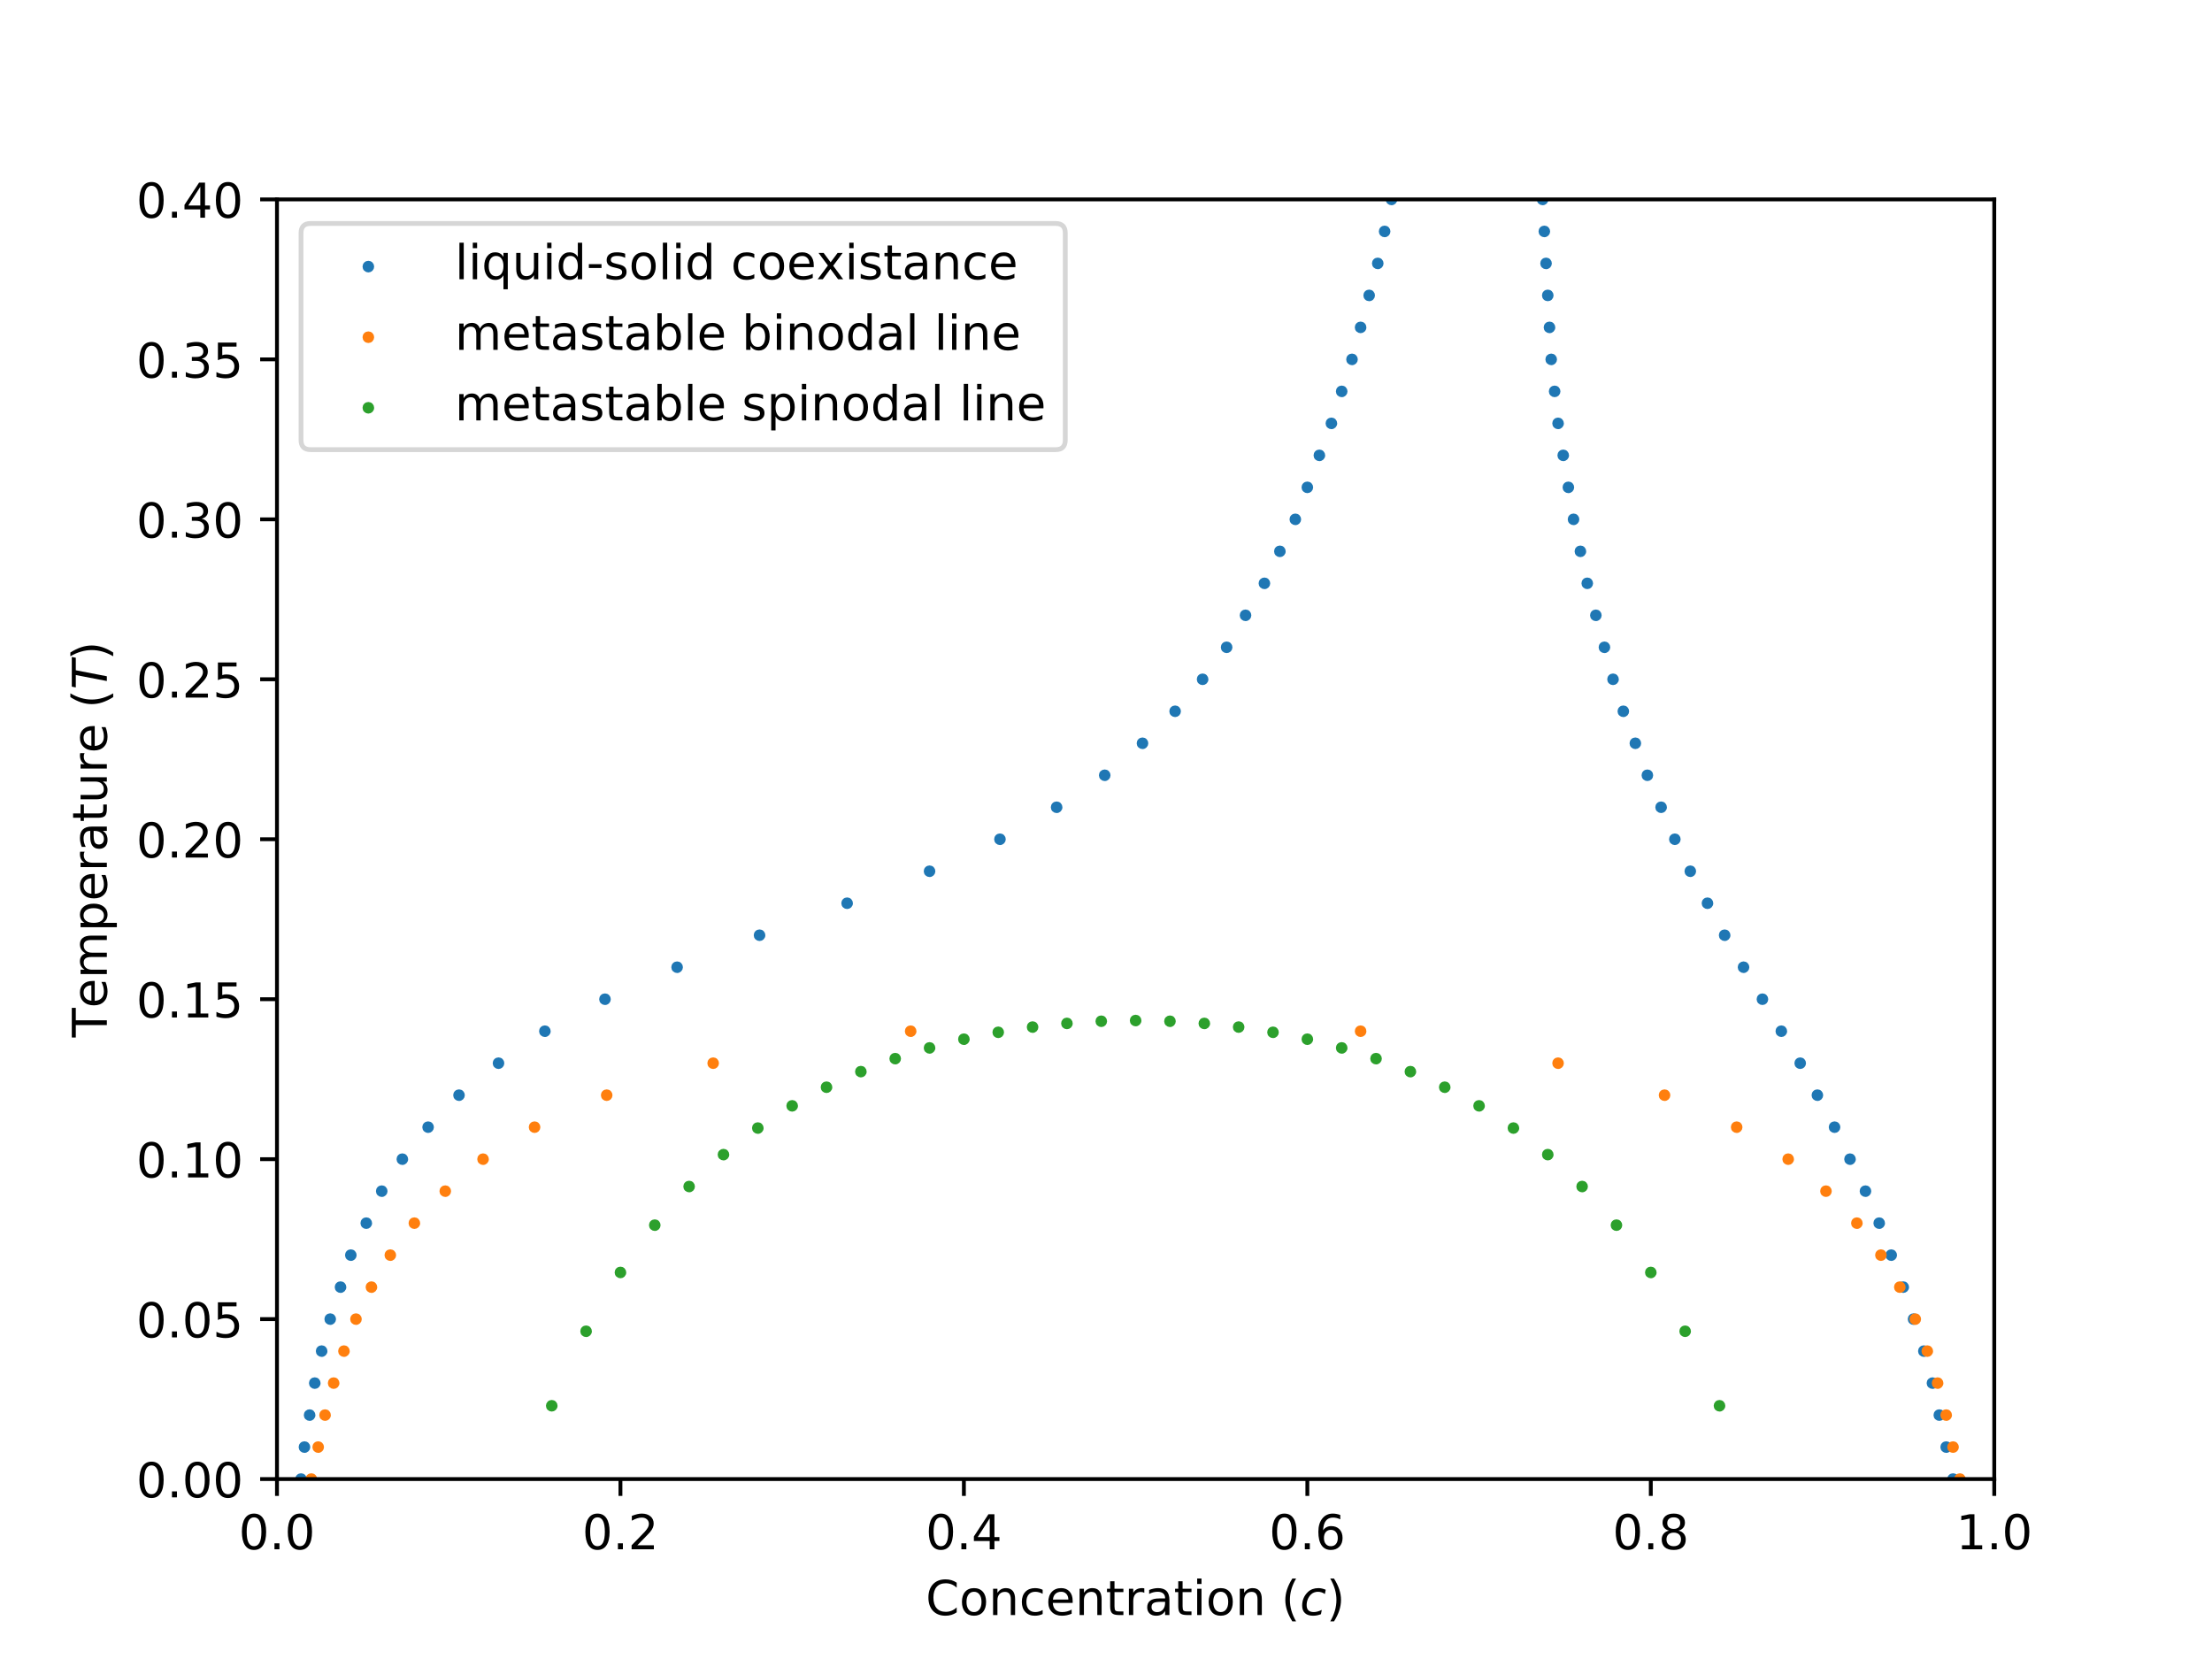 <?xml version="1.0" encoding="utf-8" standalone="no"?>
<!DOCTYPE svg PUBLIC "-//W3C//DTD SVG 1.1//EN"
  "http://www.w3.org/Graphics/SVG/1.1/DTD/svg11.dtd">
<!-- Created with matplotlib (http://matplotlib.org/) -->
<svg height="345pt" version="1.1" viewBox="0 0 460 345" width="460pt" xmlns="http://www.w3.org/2000/svg" xmlns:xlink="http://www.w3.org/1999/xlink">
 <defs>
  <style type="text/css">
*{stroke-linecap:butt;stroke-linejoin:round;}
  </style>
 </defs>
 <g id="figure_1">
  <g id="patch_1">
   <path d="M 0 345.6 
L 460.8 345.6 
L 460.8 0 
L 0 0 
z
" style="fill:#ffffff;"/>
  </g>
  <g id="axes_1">
   <g id="patch_2">
    <path d="M 57.6 307.584 
L 414.72 307.584 
L 414.72 41.472 
L 57.6 41.472 
z
" style="fill:#ffffff;"/>
   </g>
   <g id="PathCollection_1">
    <defs>
     <path d="M 0 0.707 
C 0.188 0.707 0.367 0.633 0.5 0.5 
C 0.633 0.367 0.707 0.188 0.707 0 
C 0.707 -0.188 0.633 -0.367 0.5 -0.5 
C 0.367 -0.633 0.188 -0.707 0 -0.707 
C -0.188 -0.707 -0.367 -0.633 -0.5 -0.5 
C -0.633 -0.367 -0.707 -0.188 -0.707 0 
C -0.707 0.188 -0.633 0.367 -0.5 0.5 
C -0.367 0.633 -0.188 0.707 0 0.707 
z
" id="mc52be6fe40" style="stroke:#1f77b4;"/>
    </defs>
    <g clip-path="url(#pb3429382e6)">
     <use style="fill:#1f77b4;stroke:#1f77b4;" x="62.6" xlink:href="#mc52be6fe40" y="307.584"/>
     <use style="fill:#1f77b4;stroke:#1f77b4;" x="406.149" xlink:href="#mc52be6fe40" y="307.584"/>
     <use style="fill:#1f77b4;stroke:#1f77b4;" x="63.314" xlink:href="#mc52be6fe40" y="300.931"/>
     <use style="fill:#1f77b4;stroke:#1f77b4;" x="404.721" xlink:href="#mc52be6fe40" y="300.931"/>
     <use style="fill:#1f77b4;stroke:#1f77b4;" x="64.385" xlink:href="#mc52be6fe40" y="294.278"/>
     <use style="fill:#1f77b4;stroke:#1f77b4;" x="403.292" xlink:href="#mc52be6fe40" y="294.278"/>
     <use style="fill:#1f77b4;stroke:#1f77b4;" x="65.457" xlink:href="#mc52be6fe40" y="287.626"/>
     <use style="fill:#1f77b4;stroke:#1f77b4;" x="401.864" xlink:href="#mc52be6fe40" y="287.626"/>
     <use style="fill:#1f77b4;stroke:#1f77b4;" x="66.885" xlink:href="#mc52be6fe40" y="280.973"/>
     <use style="fill:#1f77b4;stroke:#1f77b4;" x="400.078" xlink:href="#mc52be6fe40" y="280.973"/>
     <use style="fill:#1f77b4;stroke:#1f77b4;" x="68.671" xlink:href="#mc52be6fe40" y="274.32"/>
     <use style="fill:#1f77b4;stroke:#1f77b4;" x="397.935" xlink:href="#mc52be6fe40" y="274.32"/>
     <use style="fill:#1f77b4;stroke:#1f77b4;" x="70.813" xlink:href="#mc52be6fe40" y="267.667"/>
     <use style="fill:#1f77b4;stroke:#1f77b4;" x="395.793" xlink:href="#mc52be6fe40" y="267.667"/>
     <use style="fill:#1f77b4;stroke:#1f77b4;" x="72.956" xlink:href="#mc52be6fe40" y="261.014"/>
     <use style="fill:#1f77b4;stroke:#1f77b4;" x="393.293" xlink:href="#mc52be6fe40" y="261.014"/>
     <use style="fill:#1f77b4;stroke:#1f77b4;" x="76.17" xlink:href="#mc52be6fe40" y="254.362"/>
     <use style="fill:#1f77b4;stroke:#1f77b4;" x="390.793" xlink:href="#mc52be6fe40" y="254.362"/>
     <use style="fill:#1f77b4;stroke:#1f77b4;" x="79.384" xlink:href="#mc52be6fe40" y="247.709"/>
     <use style="fill:#1f77b4;stroke:#1f77b4;" x="387.936" xlink:href="#mc52be6fe40" y="247.709"/>
     <use style="fill:#1f77b4;stroke:#1f77b4;" x="83.67" xlink:href="#mc52be6fe40" y="241.056"/>
     <use style="fill:#1f77b4;stroke:#1f77b4;" x="384.722" xlink:href="#mc52be6fe40" y="241.056"/>
     <use style="fill:#1f77b4;stroke:#1f77b4;" x="89.027" xlink:href="#mc52be6fe40" y="234.403"/>
     <use style="fill:#1f77b4;stroke:#1f77b4;" x="381.508" xlink:href="#mc52be6fe40" y="234.403"/>
     <use style="fill:#1f77b4;stroke:#1f77b4;" x="95.455" xlink:href="#mc52be6fe40" y="227.75"/>
     <use style="fill:#1f77b4;stroke:#1f77b4;" x="377.937" xlink:href="#mc52be6fe40" y="227.75"/>
     <use style="fill:#1f77b4;stroke:#1f77b4;" x="103.668" xlink:href="#mc52be6fe40" y="221.098"/>
     <use style="fill:#1f77b4;stroke:#1f77b4;" x="374.365" xlink:href="#mc52be6fe40" y="221.098"/>
     <use style="fill:#1f77b4;stroke:#1f77b4;" x="113.311" xlink:href="#mc52be6fe40" y="214.445"/>
     <use style="fill:#1f77b4;stroke:#1f77b4;" x="370.437" xlink:href="#mc52be6fe40" y="214.445"/>
     <use style="fill:#1f77b4;stroke:#1f77b4;" x="125.81" xlink:href="#mc52be6fe40" y="207.792"/>
     <use style="fill:#1f77b4;stroke:#1f77b4;" x="366.509" xlink:href="#mc52be6fe40" y="207.792"/>
     <use style="fill:#1f77b4;stroke:#1f77b4;" x="140.809" xlink:href="#mc52be6fe40" y="201.139"/>
     <use style="fill:#1f77b4;stroke:#1f77b4;" x="362.58" xlink:href="#mc52be6fe40" y="201.139"/>
     <use style="fill:#1f77b4;stroke:#1f77b4;" x="157.951" xlink:href="#mc52be6fe40" y="194.486"/>
     <use style="fill:#1f77b4;stroke:#1f77b4;" x="358.652" xlink:href="#mc52be6fe40" y="194.486"/>
     <use style="fill:#1f77b4;stroke:#1f77b4;" x="176.164" xlink:href="#mc52be6fe40" y="187.834"/>
     <use style="fill:#1f77b4;stroke:#1f77b4;" x="355.081" xlink:href="#mc52be6fe40" y="187.834"/>
     <use style="fill:#1f77b4;stroke:#1f77b4;" x="193.306" xlink:href="#mc52be6fe40" y="181.181"/>
     <use style="fill:#1f77b4;stroke:#1f77b4;" x="351.51" xlink:href="#mc52be6fe40" y="181.181"/>
     <use style="fill:#1f77b4;stroke:#1f77b4;" x="207.948" xlink:href="#mc52be6fe40" y="174.528"/>
     <use style="fill:#1f77b4;stroke:#1f77b4;" x="348.296" xlink:href="#mc52be6fe40" y="174.528"/>
     <use style="fill:#1f77b4;stroke:#1f77b4;" x="219.732" xlink:href="#mc52be6fe40" y="167.875"/>
     <use style="fill:#1f77b4;stroke:#1f77b4;" x="345.439" xlink:href="#mc52be6fe40" y="167.875"/>
     <use style="fill:#1f77b4;stroke:#1f77b4;" x="229.732" xlink:href="#mc52be6fe40" y="161.222"/>
     <use style="fill:#1f77b4;stroke:#1f77b4;" x="342.582" xlink:href="#mc52be6fe40" y="161.222"/>
     <use style="fill:#1f77b4;stroke:#1f77b4;" x="237.588" xlink:href="#mc52be6fe40" y="154.57"/>
     <use style="fill:#1f77b4;stroke:#1f77b4;" x="340.082" xlink:href="#mc52be6fe40" y="154.57"/>
     <use style="fill:#1f77b4;stroke:#1f77b4;" x="244.374" xlink:href="#mc52be6fe40" y="147.917"/>
     <use style="fill:#1f77b4;stroke:#1f77b4;" x="337.582" xlink:href="#mc52be6fe40" y="147.917"/>
     <use style="fill:#1f77b4;stroke:#1f77b4;" x="250.088" xlink:href="#mc52be6fe40" y="141.264"/>
     <use style="fill:#1f77b4;stroke:#1f77b4;" x="335.439" xlink:href="#mc52be6fe40" y="141.264"/>
     <use style="fill:#1f77b4;stroke:#1f77b4;" x="255.087" xlink:href="#mc52be6fe40" y="134.611"/>
     <use style="fill:#1f77b4;stroke:#1f77b4;" x="333.654" xlink:href="#mc52be6fe40" y="134.611"/>
     <use style="fill:#1f77b4;stroke:#1f77b4;" x="259.016" xlink:href="#mc52be6fe40" y="127.958"/>
     <use style="fill:#1f77b4;stroke:#1f77b4;" x="331.868" xlink:href="#mc52be6fe40" y="127.958"/>
     <use style="fill:#1f77b4;stroke:#1f77b4;" x="262.944" xlink:href="#mc52be6fe40" y="121.306"/>
     <use style="fill:#1f77b4;stroke:#1f77b4;" x="330.083" xlink:href="#mc52be6fe40" y="121.306"/>
     <use style="fill:#1f77b4;stroke:#1f77b4;" x="266.158" xlink:href="#mc52be6fe40" y="114.653"/>
     <use style="fill:#1f77b4;stroke:#1f77b4;" x="328.654" xlink:href="#mc52be6fe40" y="114.653"/>
     <use style="fill:#1f77b4;stroke:#1f77b4;" x="269.372" xlink:href="#mc52be6fe40" y="108"/>
     <use style="fill:#1f77b4;stroke:#1f77b4;" x="327.226" xlink:href="#mc52be6fe40" y="108"/>
     <use style="fill:#1f77b4;stroke:#1f77b4;" x="271.872" xlink:href="#mc52be6fe40" y="101.347"/>
     <use style="fill:#1f77b4;stroke:#1f77b4;" x="326.154" xlink:href="#mc52be6fe40" y="101.347"/>
     <use style="fill:#1f77b4;stroke:#1f77b4;" x="274.372" xlink:href="#mc52be6fe40" y="94.694"/>
     <use style="fill:#1f77b4;stroke:#1f77b4;" x="325.083" xlink:href="#mc52be6fe40" y="94.694"/>
     <use style="fill:#1f77b4;stroke:#1f77b4;" x="276.872" xlink:href="#mc52be6fe40" y="88.042"/>
     <use style="fill:#1f77b4;stroke:#1f77b4;" x="324.012" xlink:href="#mc52be6fe40" y="88.042"/>
     <use style="fill:#1f77b4;stroke:#1f77b4;" x="279.014" xlink:href="#mc52be6fe40" y="81.389"/>
     <use style="fill:#1f77b4;stroke:#1f77b4;" x="323.297" xlink:href="#mc52be6fe40" y="81.389"/>
     <use style="fill:#1f77b4;stroke:#1f77b4;" x="281.157" xlink:href="#mc52be6fe40" y="74.736"/>
     <use style="fill:#1f77b4;stroke:#1f77b4;" x="322.583" xlink:href="#mc52be6fe40" y="74.736"/>
     <use style="fill:#1f77b4;stroke:#1f77b4;" x="282.943" xlink:href="#mc52be6fe40" y="68.083"/>
     <use style="fill:#1f77b4;stroke:#1f77b4;" x="322.226" xlink:href="#mc52be6fe40" y="68.083"/>
     <use style="fill:#1f77b4;stroke:#1f77b4;" x="284.728" xlink:href="#mc52be6fe40" y="61.43"/>
     <use style="fill:#1f77b4;stroke:#1f77b4;" x="321.869" xlink:href="#mc52be6fe40" y="61.43"/>
     <use style="fill:#1f77b4;stroke:#1f77b4;" x="286.514" xlink:href="#mc52be6fe40" y="54.778"/>
     <use style="fill:#1f77b4;stroke:#1f77b4;" x="321.512" xlink:href="#mc52be6fe40" y="54.778"/>
     <use style="fill:#1f77b4;stroke:#1f77b4;" x="287.942" xlink:href="#mc52be6fe40" y="48.125"/>
     <use style="fill:#1f77b4;stroke:#1f77b4;" x="321.155" xlink:href="#mc52be6fe40" y="48.125"/>
     <use style="fill:#1f77b4;stroke:#1f77b4;" x="289.371" xlink:href="#mc52be6fe40" y="41.472"/>
     <use style="fill:#1f77b4;stroke:#1f77b4;" x="320.797" xlink:href="#mc52be6fe40" y="41.472"/>
     <use style="fill:#1f77b4;stroke:#1f77b4;" x="291.156" xlink:href="#mc52be6fe40" y="34.819"/>
     <use style="fill:#1f77b4;stroke:#1f77b4;" x="320.797" xlink:href="#mc52be6fe40" y="34.819"/>
     <use style="fill:#1f77b4;stroke:#1f77b4;" x="292.585" xlink:href="#mc52be6fe40" y="28.166"/>
     <use style="fill:#1f77b4;stroke:#1f77b4;" x="320.797" xlink:href="#mc52be6fe40" y="28.166"/>
     <use style="fill:#1f77b4;stroke:#1f77b4;" x="294.013" xlink:href="#mc52be6fe40" y="21.514"/>
     <use style="fill:#1f77b4;stroke:#1f77b4;" x="320.797" xlink:href="#mc52be6fe40" y="21.514"/>
     <use style="fill:#1f77b4;stroke:#1f77b4;" x="295.085" xlink:href="#mc52be6fe40" y="14.861"/>
     <use style="fill:#1f77b4;stroke:#1f77b4;" x="320.797" xlink:href="#mc52be6fe40" y="14.861"/>
     <use style="fill:#1f77b4;stroke:#1f77b4;" x="296.513" xlink:href="#mc52be6fe40" y="8.208"/>
     <use style="fill:#1f77b4;stroke:#1f77b4;" x="321.155" xlink:href="#mc52be6fe40" y="8.208"/>
     <use style="fill:#1f77b4;stroke:#1f77b4;" x="297.942" xlink:href="#mc52be6fe40" y="1.555"/>
     <use style="fill:#1f77b4;stroke:#1f77b4;" x="321.155" xlink:href="#mc52be6fe40" y="1.555"/>
     <use style="fill:#1f77b4;stroke:#1f77b4;" x="312.651" xlink:href="#mc52be6fe40" y="-1"/>
    </g>
   </g>
   <g id="PathCollection_2">
    <defs>
     <path d="M 0 0.707 
C 0.188 0.707 0.367 0.633 0.5 0.5 
C 0.633 0.367 0.707 0.188 0.707 0 
C 0.707 -0.188 0.633 -0.367 0.5 -0.5 
C 0.367 -0.633 0.188 -0.707 0 -0.707 
C -0.188 -0.707 -0.367 -0.633 -0.5 -0.5 
C -0.633 -0.367 -0.707 -0.188 -0.707 0 
C -0.707 0.188 -0.633 0.367 -0.5 0.5 
C -0.367 0.633 -0.188 0.707 0 0.707 
z
" id="m4f93a6f40b" style="stroke:#ff7f0e;"/>
    </defs>
    <g clip-path="url(#pb3429382e6)">
     <use style="fill:#ff7f0e;stroke:#ff7f0e;" x="64.742" xlink:href="#m4f93a6f40b" y="307.584"/>
     <use style="fill:#ff7f0e;stroke:#ff7f0e;" x="407.578" xlink:href="#m4f93a6f40b" y="307.584"/>
     <use style="fill:#ff7f0e;stroke:#ff7f0e;" x="66.171" xlink:href="#m4f93a6f40b" y="300.931"/>
     <use style="fill:#ff7f0e;stroke:#ff7f0e;" x="406.149" xlink:href="#m4f93a6f40b" y="300.931"/>
     <use style="fill:#ff7f0e;stroke:#ff7f0e;" x="67.599" xlink:href="#m4f93a6f40b" y="294.278"/>
     <use style="fill:#ff7f0e;stroke:#ff7f0e;" x="404.721" xlink:href="#m4f93a6f40b" y="294.278"/>
     <use style="fill:#ff7f0e;stroke:#ff7f0e;" x="69.385" xlink:href="#m4f93a6f40b" y="287.626"/>
     <use style="fill:#ff7f0e;stroke:#ff7f0e;" x="402.935" xlink:href="#m4f93a6f40b" y="287.626"/>
     <use style="fill:#ff7f0e;stroke:#ff7f0e;" x="71.528" xlink:href="#m4f93a6f40b" y="280.973"/>
     <use style="fill:#ff7f0e;stroke:#ff7f0e;" x="400.792" xlink:href="#m4f93a6f40b" y="280.973"/>
     <use style="fill:#ff7f0e;stroke:#ff7f0e;" x="74.028" xlink:href="#m4f93a6f40b" y="274.32"/>
     <use style="fill:#ff7f0e;stroke:#ff7f0e;" x="398.292" xlink:href="#m4f93a6f40b" y="274.32"/>
     <use style="fill:#ff7f0e;stroke:#ff7f0e;" x="77.242" xlink:href="#m4f93a6f40b" y="267.667"/>
     <use style="fill:#ff7f0e;stroke:#ff7f0e;" x="395.078" xlink:href="#m4f93a6f40b" y="267.667"/>
     <use style="fill:#ff7f0e;stroke:#ff7f0e;" x="81.17" xlink:href="#m4f93a6f40b" y="261.014"/>
     <use style="fill:#ff7f0e;stroke:#ff7f0e;" x="391.15" xlink:href="#m4f93a6f40b" y="261.014"/>
     <use style="fill:#ff7f0e;stroke:#ff7f0e;" x="86.17" xlink:href="#m4f93a6f40b" y="254.362"/>
     <use style="fill:#ff7f0e;stroke:#ff7f0e;" x="386.15" xlink:href="#m4f93a6f40b" y="254.362"/>
     <use style="fill:#ff7f0e;stroke:#ff7f0e;" x="92.598" xlink:href="#m4f93a6f40b" y="247.709"/>
     <use style="fill:#ff7f0e;stroke:#ff7f0e;" x="379.722" xlink:href="#m4f93a6f40b" y="247.709"/>
     <use style="fill:#ff7f0e;stroke:#ff7f0e;" x="100.454" xlink:href="#m4f93a6f40b" y="241.056"/>
     <use style="fill:#ff7f0e;stroke:#ff7f0e;" x="371.866" xlink:href="#m4f93a6f40b" y="241.056"/>
     <use style="fill:#ff7f0e;stroke:#ff7f0e;" x="111.168" xlink:href="#m4f93a6f40b" y="234.403"/>
     <use style="fill:#ff7f0e;stroke:#ff7f0e;" x="361.152" xlink:href="#m4f93a6f40b" y="234.403"/>
     <use style="fill:#ff7f0e;stroke:#ff7f0e;" x="126.167" xlink:href="#m4f93a6f40b" y="227.75"/>
     <use style="fill:#ff7f0e;stroke:#ff7f0e;" x="346.153" xlink:href="#m4f93a6f40b" y="227.75"/>
     <use style="fill:#ff7f0e;stroke:#ff7f0e;" x="148.308" xlink:href="#m4f93a6f40b" y="221.098"/>
     <use style="fill:#ff7f0e;stroke:#ff7f0e;" x="324.012" xlink:href="#m4f93a6f40b" y="221.098"/>
     <use style="fill:#ff7f0e;stroke:#ff7f0e;" x="189.377" xlink:href="#m4f93a6f40b" y="214.445"/>
     <use style="fill:#ff7f0e;stroke:#ff7f0e;" x="282.943" xlink:href="#m4f93a6f40b" y="214.445"/>
    </g>
   </g>
   <g id="PathCollection_3">
    <defs>
     <path d="M 0 0.707 
C 0.188 0.707 0.367 0.633 0.5 0.5 
C 0.633 0.367 0.707 0.188 0.707 0 
C 0.707 -0.188 0.633 -0.367 0.5 -0.5 
C 0.367 -0.633 0.188 -0.707 0 -0.707 
C -0.188 -0.707 -0.367 -0.633 -0.5 -0.5 
C -0.633 -0.367 -0.707 -0.188 -0.707 0 
C -0.707 0.188 -0.633 0.367 -0.5 0.5 
C -0.367 0.633 -0.188 0.707 0 0.707 
z
" id="m5fb90d55a8" style="stroke:#2ca02c;"/>
    </defs>
    <g clip-path="url(#pb3429382e6)">
     <use style="fill:#2ca02c;stroke:#2ca02c;" x="64.742" xlink:href="#m5fb90d55a8" y="1307.088"/>
     <use style="fill:#2ca02c;stroke:#2ca02c;" x="71.885" xlink:href="#m5fb90d55a8" y="725.463"/>
     <use style="fill:#2ca02c;stroke:#2ca02c;" x="79.027" xlink:href="#m5fb90d55a8" y="531.939"/>
     <use style="fill:#2ca02c;stroke:#2ca02c;" x="86.17" xlink:href="#m5fb90d55a8" y="435.458"/>
     <use style="fill:#2ca02c;stroke:#2ca02c;" x="93.312" xlink:href="#m5fb90d55a8" y="377.808"/>
     <use style="fill:#2ca02c;stroke:#2ca02c;" x="100.454" xlink:href="#m5fb90d55a8" y="339.588"/>
     <use style="fill:#2ca02c;stroke:#2ca02c;" x="107.597" xlink:href="#m5fb90d55a8" y="312.483"/>
     <use style="fill:#2ca02c;stroke:#2ca02c;" x="114.739" xlink:href="#m5fb90d55a8" y="292.338"/>
     <use style="fill:#2ca02c;stroke:#2ca02c;" x="121.882" xlink:href="#m5fb90d55a8" y="276.844"/>
     <use style="fill:#2ca02c;stroke:#2ca02c;" x="129.024" xlink:href="#m5fb90d55a8" y="264.618"/>
     <use style="fill:#2ca02c;stroke:#2ca02c;" x="136.166" xlink:href="#m5fb90d55a8" y="254.78"/>
     <use style="fill:#2ca02c;stroke:#2ca02c;" x="143.309" xlink:href="#m5fb90d55a8" y="246.746"/>
     <use style="fill:#2ca02c;stroke:#2ca02c;" x="150.451" xlink:href="#m5fb90d55a8" y="240.111"/>
     <use style="fill:#2ca02c;stroke:#2ca02c;" x="157.594" xlink:href="#m5fb90d55a8" y="234.588"/>
     <use style="fill:#2ca02c;stroke:#2ca02c;" x="164.736" xlink:href="#m5fb90d55a8" y="229.968"/>
     <use style="fill:#2ca02c;stroke:#2ca02c;" x="171.878" xlink:href="#m5fb90d55a8" y="226.095"/>
     <use style="fill:#2ca02c;stroke:#2ca02c;" x="179.021" xlink:href="#m5fb90d55a8" y="222.853"/>
     <use style="fill:#2ca02c;stroke:#2ca02c;" x="186.163" xlink:href="#m5fb90d55a8" y="220.15"/>
     <use style="fill:#2ca02c;stroke:#2ca02c;" x="193.306" xlink:href="#m5fb90d55a8" y="217.92"/>
     <use style="fill:#2ca02c;stroke:#2ca02c;" x="200.448" xlink:href="#m5fb90d55a8" y="216.108"/>
     <use style="fill:#2ca02c;stroke:#2ca02c;" x="207.59" xlink:href="#m5fb90d55a8" y="214.674"/>
     <use style="fill:#2ca02c;stroke:#2ca02c;" x="214.733" xlink:href="#m5fb90d55a8" y="213.588"/>
     <use style="fill:#2ca02c;stroke:#2ca02c;" x="221.875" xlink:href="#m5fb90d55a8" y="212.827"/>
     <use style="fill:#2ca02c;stroke:#2ca02c;" x="229.018" xlink:href="#m5fb90d55a8" y="212.376"/>
     <use style="fill:#2ca02c;stroke:#2ca02c;" x="236.16" xlink:href="#m5fb90d55a8" y="212.227"/>
     <use style="fill:#2ca02c;stroke:#2ca02c;" x="243.302" xlink:href="#m5fb90d55a8" y="212.376"/>
     <use style="fill:#2ca02c;stroke:#2ca02c;" x="250.445" xlink:href="#m5fb90d55a8" y="212.827"/>
     <use style="fill:#2ca02c;stroke:#2ca02c;" x="257.587" xlink:href="#m5fb90d55a8" y="213.588"/>
     <use style="fill:#2ca02c;stroke:#2ca02c;" x="264.73" xlink:href="#m5fb90d55a8" y="214.674"/>
     <use style="fill:#2ca02c;stroke:#2ca02c;" x="271.872" xlink:href="#m5fb90d55a8" y="216.108"/>
     <use style="fill:#2ca02c;stroke:#2ca02c;" x="279.014" xlink:href="#m5fb90d55a8" y="217.92"/>
     <use style="fill:#2ca02c;stroke:#2ca02c;" x="286.157" xlink:href="#m5fb90d55a8" y="220.15"/>
     <use style="fill:#2ca02c;stroke:#2ca02c;" x="293.299" xlink:href="#m5fb90d55a8" y="222.853"/>
     <use style="fill:#2ca02c;stroke:#2ca02c;" x="300.442" xlink:href="#m5fb90d55a8" y="226.095"/>
     <use style="fill:#2ca02c;stroke:#2ca02c;" x="307.584" xlink:href="#m5fb90d55a8" y="229.968"/>
     <use style="fill:#2ca02c;stroke:#2ca02c;" x="314.726" xlink:href="#m5fb90d55a8" y="234.588"/>
     <use style="fill:#2ca02c;stroke:#2ca02c;" x="321.869" xlink:href="#m5fb90d55a8" y="240.111"/>
     <use style="fill:#2ca02c;stroke:#2ca02c;" x="329.011" xlink:href="#m5fb90d55a8" y="246.746"/>
     <use style="fill:#2ca02c;stroke:#2ca02c;" x="336.154" xlink:href="#m5fb90d55a8" y="254.78"/>
     <use style="fill:#2ca02c;stroke:#2ca02c;" x="343.296" xlink:href="#m5fb90d55a8" y="264.618"/>
     <use style="fill:#2ca02c;stroke:#2ca02c;" x="350.438" xlink:href="#m5fb90d55a8" y="276.844"/>
     <use style="fill:#2ca02c;stroke:#2ca02c;" x="357.581" xlink:href="#m5fb90d55a8" y="292.338"/>
     <use style="fill:#2ca02c;stroke:#2ca02c;" x="364.723" xlink:href="#m5fb90d55a8" y="312.483"/>
     <use style="fill:#2ca02c;stroke:#2ca02c;" x="371.866" xlink:href="#m5fb90d55a8" y="339.588"/>
     <use style="fill:#2ca02c;stroke:#2ca02c;" x="379.008" xlink:href="#m5fb90d55a8" y="377.808"/>
     <use style="fill:#2ca02c;stroke:#2ca02c;" x="386.15" xlink:href="#m5fb90d55a8" y="435.458"/>
     <use style="fill:#2ca02c;stroke:#2ca02c;" x="393.293" xlink:href="#m5fb90d55a8" y="531.939"/>
     <use style="fill:#2ca02c;stroke:#2ca02c;" x="400.435" xlink:href="#m5fb90d55a8" y="725.463"/>
     <use style="fill:#2ca02c;stroke:#2ca02c;" x="407.578" xlink:href="#m5fb90d55a8" y="1307.088"/>
    </g>
   </g>
   <g id="matplotlib.axis_1">
    <g id="xtick_1">
     <g id="line2d_1">
      <defs>
       <path d="M 0 0 
L 0 3.5 
" id="m6006c81788" style="stroke:#000000;stroke-width:0.8;"/>
      </defs>
      <g>
       <use style="stroke:#000000;stroke-width:0.8;" x="57.6" xlink:href="#m6006c81788" y="307.584"/>
      </g>
     </g>
     <g id="text_1">
      <!-- 0.0 -->
      <defs>
       <path d="M 31.781 66.406 
Q 24.172 66.406 20.328 58.906 
Q 16.5 51.422 16.5 36.375 
Q 16.5 21.391 20.328 13.891 
Q 24.172 6.391 31.781 6.391 
Q 39.453 6.391 43.281 13.891 
Q 47.125 21.391 47.125 36.375 
Q 47.125 51.422 43.281 58.906 
Q 39.453 66.406 31.781 66.406 
M 31.781 74.219 
Q 44.047 74.219 50.516 64.516 
Q 56.984 54.828 56.984 36.375 
Q 56.984 17.969 50.516 8.266 
Q 44.047 -1.422 31.781 -1.422 
Q 19.531 -1.422 13.062 8.266 
Q 6.594 17.969 6.594 36.375 
Q 6.594 54.828 13.062 64.516 
Q 19.531 74.219 31.781 74.219 
" id="DejaVuSans-30"/>
       <path d="M 10.688 12.406 
L 21 12.406 
L 21 0 
L 10.688 0 
z
" id="DejaVuSans-2e"/>
      </defs>
      <g transform="translate(49.648 322.182)scale(0.1 -0.1)">
       <use xlink:href="#DejaVuSans-30"/>
       <use x="63.623" xlink:href="#DejaVuSans-2e"/>
       <use x="95.41" xlink:href="#DejaVuSans-30"/>
      </g>
     </g>
    </g>
    <g id="xtick_2">
     <g id="line2d_2">
      <g>
       <use style="stroke:#000000;stroke-width:0.8;" x="129.024" xlink:href="#m6006c81788" y="307.584"/>
      </g>
     </g>
     <g id="text_2">
      <!-- 0.2 -->
      <defs>
       <path d="M 19.188 8.297 
L 53.609 8.297 
L 53.609 0 
L 7.328 0 
L 7.328 8.297 
Q 12.938 14.109 22.625 23.891 
Q 32.328 33.688 34.812 36.531 
Q 39.547 41.844 41.422 45.531 
Q 43.312 49.219 43.312 52.781 
Q 43.312 58.594 39.234 62.25 
Q 35.156 65.922 28.609 65.922 
Q 23.969 65.922 18.812 64.312 
Q 13.672 62.703 7.812 59.422 
L 7.812 69.391 
Q 13.766 71.781 18.938 73 
Q 24.125 74.219 28.422 74.219 
Q 39.75 74.219 46.484 68.547 
Q 53.219 62.891 53.219 53.422 
Q 53.219 48.922 51.531 44.891 
Q 49.859 40.875 45.406 35.406 
Q 44.188 33.984 37.641 27.219 
Q 31.109 20.453 19.188 8.297 
" id="DejaVuSans-32"/>
      </defs>
      <g transform="translate(121.072 322.182)scale(0.1 -0.1)">
       <use xlink:href="#DejaVuSans-30"/>
       <use x="63.623" xlink:href="#DejaVuSans-2e"/>
       <use x="95.41" xlink:href="#DejaVuSans-32"/>
      </g>
     </g>
    </g>
    <g id="xtick_3">
     <g id="line2d_3">
      <g>
       <use style="stroke:#000000;stroke-width:0.8;" x="200.448" xlink:href="#m6006c81788" y="307.584"/>
      </g>
     </g>
     <g id="text_3">
      <!-- 0.4 -->
      <defs>
       <path d="M 37.797 64.312 
L 12.891 25.391 
L 37.797 25.391 
z
M 35.203 72.906 
L 47.609 72.906 
L 47.609 25.391 
L 58.016 25.391 
L 58.016 17.188 
L 47.609 17.188 
L 47.609 0 
L 37.797 0 
L 37.797 17.188 
L 4.891 17.188 
L 4.891 26.703 
z
" id="DejaVuSans-34"/>
      </defs>
      <g transform="translate(192.496 322.182)scale(0.1 -0.1)">
       <use xlink:href="#DejaVuSans-30"/>
       <use x="63.623" xlink:href="#DejaVuSans-2e"/>
       <use x="95.41" xlink:href="#DejaVuSans-34"/>
      </g>
     </g>
    </g>
    <g id="xtick_4">
     <g id="line2d_4">
      <g>
       <use style="stroke:#000000;stroke-width:0.8;" x="271.872" xlink:href="#m6006c81788" y="307.584"/>
      </g>
     </g>
     <g id="text_4">
      <!-- 0.6 -->
      <defs>
       <path d="M 33.016 40.375 
Q 26.375 40.375 22.484 35.828 
Q 18.609 31.297 18.609 23.391 
Q 18.609 15.531 22.484 10.953 
Q 26.375 6.391 33.016 6.391 
Q 39.656 6.391 43.531 10.953 
Q 47.406 15.531 47.406 23.391 
Q 47.406 31.297 43.531 35.828 
Q 39.656 40.375 33.016 40.375 
M 52.594 71.297 
L 52.594 62.312 
Q 48.875 64.062 45.094 64.984 
Q 41.312 65.922 37.594 65.922 
Q 27.828 65.922 22.672 59.328 
Q 17.531 52.734 16.797 39.406 
Q 19.672 43.656 24.016 45.922 
Q 28.375 48.188 33.594 48.188 
Q 44.578 48.188 50.953 41.516 
Q 57.328 34.859 57.328 23.391 
Q 57.328 12.156 50.688 5.359 
Q 44.047 -1.422 33.016 -1.422 
Q 20.359 -1.422 13.672 8.266 
Q 6.984 17.969 6.984 36.375 
Q 6.984 53.656 15.188 63.938 
Q 23.391 74.219 37.203 74.219 
Q 40.922 74.219 44.703 73.484 
Q 48.484 72.75 52.594 71.297 
" id="DejaVuSans-36"/>
      </defs>
      <g transform="translate(263.92 322.182)scale(0.1 -0.1)">
       <use xlink:href="#DejaVuSans-30"/>
       <use x="63.623" xlink:href="#DejaVuSans-2e"/>
       <use x="95.41" xlink:href="#DejaVuSans-36"/>
      </g>
     </g>
    </g>
    <g id="xtick_5">
     <g id="line2d_5">
      <g>
       <use style="stroke:#000000;stroke-width:0.8;" x="343.296" xlink:href="#m6006c81788" y="307.584"/>
      </g>
     </g>
     <g id="text_5">
      <!-- 0.8 -->
      <defs>
       <path d="M 31.781 34.625 
Q 24.75 34.625 20.719 30.859 
Q 16.703 27.094 16.703 20.516 
Q 16.703 13.922 20.719 10.156 
Q 24.75 6.391 31.781 6.391 
Q 38.812 6.391 42.859 10.172 
Q 46.922 13.969 46.922 20.516 
Q 46.922 27.094 42.891 30.859 
Q 38.875 34.625 31.781 34.625 
M 21.922 38.812 
Q 15.578 40.375 12.031 44.719 
Q 8.5 49.078 8.5 55.328 
Q 8.5 64.062 14.719 69.141 
Q 20.953 74.219 31.781 74.219 
Q 42.672 74.219 48.875 69.141 
Q 55.078 64.062 55.078 55.328 
Q 55.078 49.078 51.531 44.719 
Q 48 40.375 41.703 38.812 
Q 48.828 37.156 52.797 32.312 
Q 56.781 27.484 56.781 20.516 
Q 56.781 9.906 50.312 4.234 
Q 43.844 -1.422 31.781 -1.422 
Q 19.734 -1.422 13.25 4.234 
Q 6.781 9.906 6.781 20.516 
Q 6.781 27.484 10.781 32.312 
Q 14.797 37.156 21.922 38.812 
M 18.312 54.391 
Q 18.312 48.734 21.844 45.562 
Q 25.391 42.391 31.781 42.391 
Q 38.141 42.391 41.719 45.562 
Q 45.312 48.734 45.312 54.391 
Q 45.312 60.062 41.719 63.234 
Q 38.141 66.406 31.781 66.406 
Q 25.391 66.406 21.844 63.234 
Q 18.312 60.062 18.312 54.391 
" id="DejaVuSans-38"/>
      </defs>
      <g transform="translate(335.344 322.182)scale(0.1 -0.1)">
       <use xlink:href="#DejaVuSans-30"/>
       <use x="63.623" xlink:href="#DejaVuSans-2e"/>
       <use x="95.41" xlink:href="#DejaVuSans-38"/>
      </g>
     </g>
    </g>
    <g id="xtick_6">
     <g id="line2d_6">
      <g>
       <use style="stroke:#000000;stroke-width:0.8;" x="414.72" xlink:href="#m6006c81788" y="307.584"/>
      </g>
     </g>
     <g id="text_6">
      <!-- 1.0 -->
      <defs>
       <path d="M 12.406 8.297 
L 28.516 8.297 
L 28.516 63.922 
L 10.984 60.406 
L 10.984 69.391 
L 28.422 72.906 
L 38.281 72.906 
L 38.281 8.297 
L 54.391 8.297 
L 54.391 0 
L 12.406 0 
z
" id="DejaVuSans-31"/>
      </defs>
      <g transform="translate(406.768 322.182)scale(0.1 -0.1)">
       <use xlink:href="#DejaVuSans-31"/>
       <use x="63.623" xlink:href="#DejaVuSans-2e"/>
       <use x="95.41" xlink:href="#DejaVuSans-30"/>
      </g>
     </g>
    </g>
    <g id="text_7">
     <!-- Concentration $(c)$ -->
     <defs>
      <path d="M 64.406 67.281 
L 64.406 56.891 
Q 59.422 61.531 53.781 63.812 
Q 48.141 66.109 41.797 66.109 
Q 29.297 66.109 22.656 58.469 
Q 16.016 50.828 16.016 36.375 
Q 16.016 21.969 22.656 14.328 
Q 29.297 6.688 41.797 6.688 
Q 48.141 6.688 53.781 8.984 
Q 59.422 11.281 64.406 15.922 
L 64.406 5.609 
Q 59.234 2.094 53.438 0.328 
Q 47.656 -1.422 41.219 -1.422 
Q 24.656 -1.422 15.125 8.703 
Q 5.609 18.844 5.609 36.375 
Q 5.609 53.953 15.125 64.078 
Q 24.656 74.219 41.219 74.219 
Q 47.75 74.219 53.531 72.484 
Q 59.328 70.75 64.406 67.281 
" id="DejaVuSans-43"/>
      <path d="M 30.609 48.391 
Q 23.391 48.391 19.188 42.75 
Q 14.984 37.109 14.984 27.297 
Q 14.984 17.484 19.156 11.844 
Q 23.344 6.203 30.609 6.203 
Q 37.797 6.203 41.984 11.859 
Q 46.188 17.531 46.188 27.297 
Q 46.188 37.016 41.984 42.703 
Q 37.797 48.391 30.609 48.391 
M 30.609 56 
Q 42.328 56 49.016 48.375 
Q 55.719 40.766 55.719 27.297 
Q 55.719 13.875 49.016 6.219 
Q 42.328 -1.422 30.609 -1.422 
Q 18.844 -1.422 12.172 6.219 
Q 5.516 13.875 5.516 27.297 
Q 5.516 40.766 12.172 48.375 
Q 18.844 56 30.609 56 
" id="DejaVuSans-6f"/>
      <path d="M 54.891 33.016 
L 54.891 0 
L 45.906 0 
L 45.906 32.719 
Q 45.906 40.484 42.875 44.328 
Q 39.844 48.188 33.797 48.188 
Q 26.516 48.188 22.312 43.547 
Q 18.109 38.922 18.109 30.906 
L 18.109 0 
L 9.078 0 
L 9.078 54.688 
L 18.109 54.688 
L 18.109 46.188 
Q 21.344 51.125 25.703 53.562 
Q 30.078 56 35.797 56 
Q 45.219 56 50.047 50.172 
Q 54.891 44.344 54.891 33.016 
" id="DejaVuSans-6e"/>
      <path d="M 48.781 52.594 
L 48.781 44.188 
Q 44.969 46.297 41.141 47.344 
Q 37.312 48.391 33.406 48.391 
Q 24.656 48.391 19.812 42.844 
Q 14.984 37.312 14.984 27.297 
Q 14.984 17.281 19.812 11.734 
Q 24.656 6.203 33.406 6.203 
Q 37.312 6.203 41.141 7.25 
Q 44.969 8.297 48.781 10.406 
L 48.781 2.094 
Q 45.016 0.344 40.984 -0.531 
Q 36.969 -1.422 32.422 -1.422 
Q 20.062 -1.422 12.781 6.344 
Q 5.516 14.109 5.516 27.297 
Q 5.516 40.672 12.859 48.328 
Q 20.219 56 33.016 56 
Q 37.156 56 41.109 55.141 
Q 45.062 54.297 48.781 52.594 
" id="DejaVuSans-63"/>
      <path d="M 56.203 29.594 
L 56.203 25.203 
L 14.891 25.203 
Q 15.484 15.922 20.484 11.062 
Q 25.484 6.203 34.422 6.203 
Q 39.594 6.203 44.453 7.469 
Q 49.312 8.734 54.109 11.281 
L 54.109 2.781 
Q 49.266 0.734 44.188 -0.344 
Q 39.109 -1.422 33.891 -1.422 
Q 20.797 -1.422 13.156 6.188 
Q 5.516 13.812 5.516 26.812 
Q 5.516 40.234 12.766 48.109 
Q 20.016 56 32.328 56 
Q 43.359 56 49.781 48.891 
Q 56.203 41.797 56.203 29.594 
M 47.219 32.234 
Q 47.125 39.594 43.094 43.984 
Q 39.062 48.391 32.422 48.391 
Q 24.906 48.391 20.391 44.141 
Q 15.875 39.891 15.188 32.172 
z
" id="DejaVuSans-65"/>
      <path d="M 18.312 70.219 
L 18.312 54.688 
L 36.812 54.688 
L 36.812 47.703 
L 18.312 47.703 
L 18.312 18.016 
Q 18.312 11.328 20.141 9.422 
Q 21.969 7.516 27.594 7.516 
L 36.812 7.516 
L 36.812 0 
L 27.594 0 
Q 17.188 0 13.234 3.875 
Q 9.281 7.766 9.281 18.016 
L 9.281 47.703 
L 2.688 47.703 
L 2.688 54.688 
L 9.281 54.688 
L 9.281 70.219 
z
" id="DejaVuSans-74"/>
      <path d="M 41.109 46.297 
Q 39.594 47.172 37.812 47.578 
Q 36.031 48 33.891 48 
Q 26.266 48 22.188 43.047 
Q 18.109 38.094 18.109 28.812 
L 18.109 0 
L 9.078 0 
L 9.078 54.688 
L 18.109 54.688 
L 18.109 46.188 
Q 20.953 51.172 25.484 53.578 
Q 30.031 56 36.531 56 
Q 37.453 56 38.578 55.875 
Q 39.703 55.766 41.062 55.516 
z
" id="DejaVuSans-72"/>
      <path d="M 34.281 27.484 
Q 23.391 27.484 19.188 25 
Q 14.984 22.516 14.984 16.5 
Q 14.984 11.719 18.141 8.906 
Q 21.297 6.109 26.703 6.109 
Q 34.188 6.109 38.703 11.406 
Q 43.219 16.703 43.219 25.484 
L 43.219 27.484 
z
M 52.203 31.203 
L 52.203 0 
L 43.219 0 
L 43.219 8.297 
Q 40.141 3.328 35.547 0.953 
Q 30.953 -1.422 24.312 -1.422 
Q 15.922 -1.422 10.953 3.297 
Q 6 8.016 6 15.922 
Q 6 25.141 12.172 29.828 
Q 18.359 34.516 30.609 34.516 
L 43.219 34.516 
L 43.219 35.406 
Q 43.219 41.609 39.141 45 
Q 35.062 48.391 27.688 48.391 
Q 23 48.391 18.547 47.266 
Q 14.109 46.141 10.016 43.891 
L 10.016 52.203 
Q 14.938 54.109 19.578 55.047 
Q 24.219 56 28.609 56 
Q 40.484 56 46.344 49.844 
Q 52.203 43.703 52.203 31.203 
" id="DejaVuSans-61"/>
      <path d="M 9.422 54.688 
L 18.406 54.688 
L 18.406 0 
L 9.422 0 
z
M 9.422 75.984 
L 18.406 75.984 
L 18.406 64.594 
L 9.422 64.594 
z
" id="DejaVuSans-69"/>
      <path id="DejaVuSans-20"/>
      <path d="M 31 75.875 
Q 24.469 64.656 21.281 53.656 
Q 18.109 42.672 18.109 31.391 
Q 18.109 20.125 21.312 9.062 
Q 24.516 -2 31 -13.188 
L 23.188 -13.188 
Q 15.875 -1.703 12.234 9.375 
Q 8.594 20.453 8.594 31.391 
Q 8.594 42.281 12.203 53.312 
Q 15.828 64.359 23.188 75.875 
z
" id="DejaVuSans-28"/>
      <path d="M 53.609 52.594 
L 51.812 43.703 
Q 48.578 46.047 44.938 47.219 
Q 41.312 48.391 37.406 48.391 
Q 33.109 48.391 29.219 46.875 
Q 25.344 45.359 22.703 42.578 
Q 18.5 38.328 16.203 32.609 
Q 13.922 26.906 13.922 20.797 
Q 13.922 13.422 17.609 9.812 
Q 21.297 6.203 28.812 6.203 
Q 32.516 6.203 36.688 7.328 
Q 40.875 8.453 45.406 10.688 
L 43.703 1.812 
Q 39.797 0.203 35.672 -0.609 
Q 31.547 -1.422 27.203 -1.422 
Q 16.312 -1.422 10.453 4.016 
Q 4.594 9.469 4.594 19.578 
Q 4.594 28.078 7.641 35.234 
Q 10.688 42.391 16.703 48.094 
Q 20.797 52 26.312 54 
Q 31.844 56 38.375 56 
Q 42.188 56 45.938 55.141 
Q 49.703 54.297 53.609 52.594 
" id="DejaVuSans-Oblique-63"/>
      <path d="M 8.016 75.875 
L 15.828 75.875 
Q 23.141 64.359 26.781 53.312 
Q 30.422 42.281 30.422 31.391 
Q 30.422 20.453 26.781 9.375 
Q 23.141 -1.703 15.828 -13.188 
L 8.016 -13.188 
Q 14.5 -2 17.703 9.062 
Q 20.906 20.125 20.906 31.391 
Q 20.906 42.672 17.703 53.656 
Q 14.5 64.656 8.016 75.875 
" id="DejaVuSans-29"/>
     </defs>
     <g transform="translate(192.51 335.861)scale(0.1 -0.1)">
      <use transform="translate(0 0.016)" xlink:href="#DejaVuSans-43"/>
      <use transform="translate(69.824 0.016)" xlink:href="#DejaVuSans-6f"/>
      <use transform="translate(131.006 0.016)" xlink:href="#DejaVuSans-6e"/>
      <use transform="translate(194.385 0.016)" xlink:href="#DejaVuSans-63"/>
      <use transform="translate(249.365 0.016)" xlink:href="#DejaVuSans-65"/>
      <use transform="translate(310.889 0.016)" xlink:href="#DejaVuSans-6e"/>
      <use transform="translate(374.268 0.016)" xlink:href="#DejaVuSans-74"/>
      <use transform="translate(413.477 0.016)" xlink:href="#DejaVuSans-72"/>
      <use transform="translate(454.59 0.016)" xlink:href="#DejaVuSans-61"/>
      <use transform="translate(515.869 0.016)" xlink:href="#DejaVuSans-74"/>
      <use transform="translate(555.078 0.016)" xlink:href="#DejaVuSans-69"/>
      <use transform="translate(582.861 0.016)" xlink:href="#DejaVuSans-6f"/>
      <use transform="translate(644.043 0.016)" xlink:href="#DejaVuSans-6e"/>
      <use transform="translate(707.422 0.016)" xlink:href="#DejaVuSans-20"/>
      <use transform="translate(739.209 0.016)" xlink:href="#DejaVuSans-28"/>
      <use transform="translate(778.223 0.016)" xlink:href="#DejaVuSans-Oblique-63"/>
      <use transform="translate(833.203 0.016)" xlink:href="#DejaVuSans-29"/>
     </g>
    </g>
   </g>
   <g id="matplotlib.axis_2">
    <g id="ytick_1">
     <g id="line2d_7">
      <defs>
       <path d="M 0 0 
L -3.5 0 
" id="m3bf457c75f" style="stroke:#000000;stroke-width:0.8;"/>
      </defs>
      <g>
       <use style="stroke:#000000;stroke-width:0.8;" x="57.6" xlink:href="#m3bf457c75f" y="307.584"/>
      </g>
     </g>
     <g id="text_8">
      <!-- 0.00 -->
      <g transform="translate(28.334 311.383)scale(0.1 -0.1)">
       <use xlink:href="#DejaVuSans-30"/>
       <use x="63.623" xlink:href="#DejaVuSans-2e"/>
       <use x="95.41" xlink:href="#DejaVuSans-30"/>
       <use x="159.033" xlink:href="#DejaVuSans-30"/>
      </g>
     </g>
    </g>
    <g id="ytick_2">
     <g id="line2d_8">
      <g>
       <use style="stroke:#000000;stroke-width:0.8;" x="57.6" xlink:href="#m3bf457c75f" y="274.32"/>
      </g>
     </g>
     <g id="text_9">
      <!-- 0.05 -->
      <defs>
       <path d="M 10.797 72.906 
L 49.516 72.906 
L 49.516 64.594 
L 19.828 64.594 
L 19.828 46.734 
Q 21.969 47.469 24.109 47.828 
Q 26.266 48.188 28.422 48.188 
Q 40.625 48.188 47.75 41.5 
Q 54.891 34.812 54.891 23.391 
Q 54.891 11.625 47.562 5.094 
Q 40.234 -1.422 26.906 -1.422 
Q 22.312 -1.422 17.547 -0.641 
Q 12.797 0.141 7.719 1.703 
L 7.719 11.625 
Q 12.109 9.234 16.797 8.062 
Q 21.484 6.891 26.703 6.891 
Q 35.156 6.891 40.078 11.328 
Q 45.016 15.766 45.016 23.391 
Q 45.016 31 40.078 35.438 
Q 35.156 39.891 26.703 39.891 
Q 22.75 39.891 18.812 39.016 
Q 14.891 38.141 10.797 36.281 
z
" id="DejaVuSans-35"/>
      </defs>
      <g transform="translate(28.334 278.119)scale(0.1 -0.1)">
       <use xlink:href="#DejaVuSans-30"/>
       <use x="63.623" xlink:href="#DejaVuSans-2e"/>
       <use x="95.41" xlink:href="#DejaVuSans-30"/>
       <use x="159.033" xlink:href="#DejaVuSans-35"/>
      </g>
     </g>
    </g>
    <g id="ytick_3">
     <g id="line2d_9">
      <g>
       <use style="stroke:#000000;stroke-width:0.8;" x="57.6" xlink:href="#m3bf457c75f" y="241.056"/>
      </g>
     </g>
     <g id="text_10">
      <!-- 0.10 -->
      <g transform="translate(28.334 244.855)scale(0.1 -0.1)">
       <use xlink:href="#DejaVuSans-30"/>
       <use x="63.623" xlink:href="#DejaVuSans-2e"/>
       <use x="95.41" xlink:href="#DejaVuSans-31"/>
       <use x="159.033" xlink:href="#DejaVuSans-30"/>
      </g>
     </g>
    </g>
    <g id="ytick_4">
     <g id="line2d_10">
      <g>
       <use style="stroke:#000000;stroke-width:0.8;" x="57.6" xlink:href="#m3bf457c75f" y="207.792"/>
      </g>
     </g>
     <g id="text_11">
      <!-- 0.15 -->
      <g transform="translate(28.334 211.591)scale(0.1 -0.1)">
       <use xlink:href="#DejaVuSans-30"/>
       <use x="63.623" xlink:href="#DejaVuSans-2e"/>
       <use x="95.41" xlink:href="#DejaVuSans-31"/>
       <use x="159.033" xlink:href="#DejaVuSans-35"/>
      </g>
     </g>
    </g>
    <g id="ytick_5">
     <g id="line2d_11">
      <g>
       <use style="stroke:#000000;stroke-width:0.8;" x="57.6" xlink:href="#m3bf457c75f" y="174.528"/>
      </g>
     </g>
     <g id="text_12">
      <!-- 0.20 -->
      <g transform="translate(28.334 178.327)scale(0.1 -0.1)">
       <use xlink:href="#DejaVuSans-30"/>
       <use x="63.623" xlink:href="#DejaVuSans-2e"/>
       <use x="95.41" xlink:href="#DejaVuSans-32"/>
       <use x="159.033" xlink:href="#DejaVuSans-30"/>
      </g>
     </g>
    </g>
    <g id="ytick_6">
     <g id="line2d_12">
      <g>
       <use style="stroke:#000000;stroke-width:0.8;" x="57.6" xlink:href="#m3bf457c75f" y="141.264"/>
      </g>
     </g>
     <g id="text_13">
      <!-- 0.25 -->
      <g transform="translate(28.334 145.063)scale(0.1 -0.1)">
       <use xlink:href="#DejaVuSans-30"/>
       <use x="63.623" xlink:href="#DejaVuSans-2e"/>
       <use x="95.41" xlink:href="#DejaVuSans-32"/>
       <use x="159.033" xlink:href="#DejaVuSans-35"/>
      </g>
     </g>
    </g>
    <g id="ytick_7">
     <g id="line2d_13">
      <g>
       <use style="stroke:#000000;stroke-width:0.8;" x="57.6" xlink:href="#m3bf457c75f" y="108"/>
      </g>
     </g>
     <g id="text_14">
      <!-- 0.30 -->
      <defs>
       <path d="M 40.578 39.312 
Q 47.656 37.797 51.625 33 
Q 55.609 28.219 55.609 21.188 
Q 55.609 10.406 48.188 4.484 
Q 40.766 -1.422 27.094 -1.422 
Q 22.516 -1.422 17.656 -0.516 
Q 12.797 0.391 7.625 2.203 
L 7.625 11.719 
Q 11.719 9.328 16.594 8.109 
Q 21.484 6.891 26.812 6.891 
Q 36.078 6.891 40.938 10.547 
Q 45.797 14.203 45.797 21.188 
Q 45.797 27.641 41.281 31.266 
Q 36.766 34.906 28.719 34.906 
L 20.219 34.906 
L 20.219 43.016 
L 29.109 43.016 
Q 36.375 43.016 40.234 45.922 
Q 44.094 48.828 44.094 54.297 
Q 44.094 59.906 40.109 62.906 
Q 36.141 65.922 28.719 65.922 
Q 24.656 65.922 20.016 65.031 
Q 15.375 64.156 9.812 62.312 
L 9.812 71.094 
Q 15.438 72.656 20.344 73.438 
Q 25.25 74.219 29.594 74.219 
Q 40.828 74.219 47.359 69.109 
Q 53.906 64.016 53.906 55.328 
Q 53.906 49.266 50.438 45.094 
Q 46.969 40.922 40.578 39.312 
" id="DejaVuSans-33"/>
      </defs>
      <g transform="translate(28.334 111.799)scale(0.1 -0.1)">
       <use xlink:href="#DejaVuSans-30"/>
       <use x="63.623" xlink:href="#DejaVuSans-2e"/>
       <use x="95.41" xlink:href="#DejaVuSans-33"/>
       <use x="159.033" xlink:href="#DejaVuSans-30"/>
      </g>
     </g>
    </g>
    <g id="ytick_8">
     <g id="line2d_14">
      <g>
       <use style="stroke:#000000;stroke-width:0.8;" x="57.6" xlink:href="#m3bf457c75f" y="74.736"/>
      </g>
     </g>
     <g id="text_15">
      <!-- 0.35 -->
      <g transform="translate(28.334 78.535)scale(0.1 -0.1)">
       <use xlink:href="#DejaVuSans-30"/>
       <use x="63.623" xlink:href="#DejaVuSans-2e"/>
       <use x="95.41" xlink:href="#DejaVuSans-33"/>
       <use x="159.033" xlink:href="#DejaVuSans-35"/>
      </g>
     </g>
    </g>
    <g id="ytick_9">
     <g id="line2d_15">
      <g>
       <use style="stroke:#000000;stroke-width:0.8;" x="57.6" xlink:href="#m3bf457c75f" y="41.472"/>
      </g>
     </g>
     <g id="text_16">
      <!-- 0.40 -->
      <g transform="translate(28.334 45.271)scale(0.1 -0.1)">
       <use xlink:href="#DejaVuSans-30"/>
       <use x="63.623" xlink:href="#DejaVuSans-2e"/>
       <use x="95.41" xlink:href="#DejaVuSans-34"/>
       <use x="159.033" xlink:href="#DejaVuSans-30"/>
      </g>
     </g>
    </g>
    <g id="text_17">
     <!-- Temperature $(T)$ -->
     <defs>
      <path d="M -0.297 72.906 
L 61.375 72.906 
L 61.375 64.594 
L 35.5 64.594 
L 35.5 0 
L 25.594 0 
L 25.594 64.594 
L -0.297 64.594 
z
" id="DejaVuSans-54"/>
      <path d="M 52 44.188 
Q 55.375 50.25 60.062 53.125 
Q 64.75 56 71.094 56 
Q 79.641 56 84.281 50.016 
Q 88.922 44.047 88.922 33.016 
L 88.922 0 
L 79.891 0 
L 79.891 32.719 
Q 79.891 40.578 77.094 44.375 
Q 74.312 48.188 68.609 48.188 
Q 61.625 48.188 57.562 43.547 
Q 53.516 38.922 53.516 30.906 
L 53.516 0 
L 44.484 0 
L 44.484 32.719 
Q 44.484 40.625 41.703 44.406 
Q 38.922 48.188 33.109 48.188 
Q 26.219 48.188 22.156 43.531 
Q 18.109 38.875 18.109 30.906 
L 18.109 0 
L 9.078 0 
L 9.078 54.688 
L 18.109 54.688 
L 18.109 46.188 
Q 21.188 51.219 25.484 53.609 
Q 29.781 56 35.688 56 
Q 41.656 56 45.828 52.969 
Q 50 49.953 52 44.188 
" id="DejaVuSans-6d"/>
      <path d="M 18.109 8.203 
L 18.109 -20.797 
L 9.078 -20.797 
L 9.078 54.688 
L 18.109 54.688 
L 18.109 46.391 
Q 20.953 51.266 25.266 53.625 
Q 29.594 56 35.594 56 
Q 45.562 56 51.781 48.094 
Q 58.016 40.188 58.016 27.297 
Q 58.016 14.406 51.781 6.484 
Q 45.562 -1.422 35.594 -1.422 
Q 29.594 -1.422 25.266 0.953 
Q 20.953 3.328 18.109 8.203 
M 48.688 27.297 
Q 48.688 37.203 44.609 42.844 
Q 40.531 48.484 33.406 48.484 
Q 26.266 48.484 22.188 42.844 
Q 18.109 37.203 18.109 27.297 
Q 18.109 17.391 22.188 11.75 
Q 26.266 6.109 33.406 6.109 
Q 40.531 6.109 44.609 11.75 
Q 48.688 17.391 48.688 27.297 
" id="DejaVuSans-70"/>
      <path d="M 8.5 21.578 
L 8.5 54.688 
L 17.484 54.688 
L 17.484 21.922 
Q 17.484 14.156 20.5 10.266 
Q 23.531 6.391 29.594 6.391 
Q 36.859 6.391 41.078 11.031 
Q 45.312 15.672 45.312 23.688 
L 45.312 54.688 
L 54.297 54.688 
L 54.297 0 
L 45.312 0 
L 45.312 8.406 
Q 42.047 3.422 37.719 1 
Q 33.406 -1.422 27.688 -1.422 
Q 18.266 -1.422 13.375 4.438 
Q 8.5 10.297 8.5 21.578 
M 31.109 56 
z
" id="DejaVuSans-75"/>
      <path d="M 5.906 72.906 
L 67.578 72.906 
L 66.016 64.594 
L 39.984 64.594 
L 27.484 0 
L 17.578 0 
L 30.078 64.594 
L 4.297 64.594 
z
" id="DejaVuSans-Oblique-54"/>
     </defs>
     <g transform="translate(22.234 215.728)rotate(-90)scale(0.1 -0.1)">
      <use transform="translate(0 0.125)" xlink:href="#DejaVuSans-54"/>
      <use transform="translate(61.084 0.125)" xlink:href="#DejaVuSans-65"/>
      <use transform="translate(122.607 0.125)" xlink:href="#DejaVuSans-6d"/>
      <use transform="translate(220.02 0.125)" xlink:href="#DejaVuSans-70"/>
      <use transform="translate(283.496 0.125)" xlink:href="#DejaVuSans-65"/>
      <use transform="translate(345.02 0.125)" xlink:href="#DejaVuSans-72"/>
      <use transform="translate(386.133 0.125)" xlink:href="#DejaVuSans-61"/>
      <use transform="translate(447.412 0.125)" xlink:href="#DejaVuSans-74"/>
      <use transform="translate(486.621 0.125)" xlink:href="#DejaVuSans-75"/>
      <use transform="translate(550 0.125)" xlink:href="#DejaVuSans-72"/>
      <use transform="translate(591.113 0.125)" xlink:href="#DejaVuSans-65"/>
      <use transform="translate(652.637 0.125)" xlink:href="#DejaVuSans-20"/>
      <use transform="translate(684.424 0.125)" xlink:href="#DejaVuSans-28"/>
      <use transform="translate(723.438 0.125)" xlink:href="#DejaVuSans-Oblique-54"/>
      <use transform="translate(784.521 0.125)" xlink:href="#DejaVuSans-29"/>
     </g>
    </g>
   </g>
   <g id="patch_3">
    <path d="M 57.6 307.584 
L 57.6 41.472 
" style="fill:none;stroke:#000000;stroke-linecap:square;stroke-linejoin:miter;stroke-width:0.8;"/>
   </g>
   <g id="patch_4">
    <path d="M 414.72 307.584 
L 414.72 41.472 
" style="fill:none;stroke:#000000;stroke-linecap:square;stroke-linejoin:miter;stroke-width:0.8;"/>
   </g>
   <g id="patch_5">
    <path d="M 57.6 307.584 
L 414.72 307.584 
" style="fill:none;stroke:#000000;stroke-linecap:square;stroke-linejoin:miter;stroke-width:0.8;"/>
   </g>
   <g id="patch_6">
    <path d="M 57.6 41.472 
L 414.72 41.472 
" style="fill:none;stroke:#000000;stroke-linecap:square;stroke-linejoin:miter;stroke-width:0.8;"/>
   </g>
   <g id="legend_1">
    <g id="patch_7">
     <path d="M 64.6 93.506 
L 219.53 93.506 
Q 221.53 93.506 221.53 91.506 
L 221.53 48.472 
Q 221.53 46.472 219.53 46.472 
L 64.6 46.472 
Q 62.6 46.472 62.6 48.472 
L 62.6 91.506 
Q 62.6 93.506 64.6 93.506 
z
" style="fill:#ffffff;opacity:0.8;stroke:#cccccc;stroke-linejoin:miter;"/>
    </g>
    <g id="PathCollection_4">
     <g>
      <use style="fill:#1f77b4;stroke:#1f77b4;" x="76.6" xlink:href="#mc52be6fe40" y="55.445"/>
     </g>
    </g>
    <g id="text_18">
     <!-- liquid-solid coexistance -->
     <defs>
      <path d="M 9.422 75.984 
L 18.406 75.984 
L 18.406 0 
L 9.422 0 
z
" id="DejaVuSans-6c"/>
      <path d="M 14.797 27.297 
Q 14.797 17.391 18.875 11.75 
Q 22.953 6.109 30.078 6.109 
Q 37.203 6.109 41.297 11.75 
Q 45.406 17.391 45.406 27.297 
Q 45.406 37.203 41.297 42.844 
Q 37.203 48.484 30.078 48.484 
Q 22.953 48.484 18.875 42.844 
Q 14.797 37.203 14.797 27.297 
M 45.406 8.203 
Q 42.578 3.328 38.25 0.953 
Q 33.938 -1.422 27.875 -1.422 
Q 17.969 -1.422 11.734 6.484 
Q 5.516 14.406 5.516 27.297 
Q 5.516 40.188 11.734 48.094 
Q 17.969 56 27.875 56 
Q 33.938 56 38.25 53.625 
Q 42.578 51.266 45.406 46.391 
L 45.406 54.688 
L 54.391 54.688 
L 54.391 -20.797 
L 45.406 -20.797 
z
" id="DejaVuSans-71"/>
      <path d="M 45.406 46.391 
L 45.406 75.984 
L 54.391 75.984 
L 54.391 0 
L 45.406 0 
L 45.406 8.203 
Q 42.578 3.328 38.25 0.953 
Q 33.938 -1.422 27.875 -1.422 
Q 17.969 -1.422 11.734 6.484 
Q 5.516 14.406 5.516 27.297 
Q 5.516 40.188 11.734 48.094 
Q 17.969 56 27.875 56 
Q 33.938 56 38.25 53.625 
Q 42.578 51.266 45.406 46.391 
M 14.797 27.297 
Q 14.797 17.391 18.875 11.75 
Q 22.953 6.109 30.078 6.109 
Q 37.203 6.109 41.297 11.75 
Q 45.406 17.391 45.406 27.297 
Q 45.406 37.203 41.297 42.844 
Q 37.203 48.484 30.078 48.484 
Q 22.953 48.484 18.875 42.844 
Q 14.797 37.203 14.797 27.297 
" id="DejaVuSans-64"/>
      <path d="M 4.891 31.391 
L 31.203 31.391 
L 31.203 23.391 
L 4.891 23.391 
z
" id="DejaVuSans-2d"/>
      <path d="M 44.281 53.078 
L 44.281 44.578 
Q 40.484 46.531 36.375 47.5 
Q 32.281 48.484 27.875 48.484 
Q 21.188 48.484 17.844 46.438 
Q 14.5 44.391 14.5 40.281 
Q 14.5 37.156 16.891 35.375 
Q 19.281 33.594 26.516 31.984 
L 29.594 31.297 
Q 39.156 29.25 43.188 25.516 
Q 47.219 21.781 47.219 15.094 
Q 47.219 7.469 41.188 3.016 
Q 35.156 -1.422 24.609 -1.422 
Q 20.219 -1.422 15.453 -0.562 
Q 10.688 0.297 5.422 2 
L 5.422 11.281 
Q 10.406 8.688 15.234 7.391 
Q 20.062 6.109 24.812 6.109 
Q 31.156 6.109 34.562 8.281 
Q 37.984 10.453 37.984 14.406 
Q 37.984 18.062 35.516 20.016 
Q 33.062 21.969 24.703 23.781 
L 21.578 24.516 
Q 13.234 26.266 9.516 29.906 
Q 5.812 33.547 5.812 39.891 
Q 5.812 47.609 11.281 51.797 
Q 16.75 56 26.812 56 
Q 31.781 56 36.172 55.266 
Q 40.578 54.547 44.281 53.078 
" id="DejaVuSans-73"/>
      <path d="M 54.891 54.688 
L 35.109 28.078 
L 55.906 0 
L 45.312 0 
L 29.391 21.484 
L 13.484 0 
L 2.875 0 
L 24.125 28.609 
L 4.688 54.688 
L 15.281 54.688 
L 29.781 35.203 
L 44.281 54.688 
z
" id="DejaVuSans-78"/>
     </defs>
     <g transform="translate(94.6 58.07)scale(0.1 -0.1)">
      <use xlink:href="#DejaVuSans-6c"/>
      <use x="27.783" xlink:href="#DejaVuSans-69"/>
      <use x="55.566" xlink:href="#DejaVuSans-71"/>
      <use x="119.043" xlink:href="#DejaVuSans-75"/>
      <use x="182.422" xlink:href="#DejaVuSans-69"/>
      <use x="210.205" xlink:href="#DejaVuSans-64"/>
      <use x="273.682" xlink:href="#DejaVuSans-2d"/>
      <use x="309.766" xlink:href="#DejaVuSans-73"/>
      <use x="361.865" xlink:href="#DejaVuSans-6f"/>
      <use x="423.047" xlink:href="#DejaVuSans-6c"/>
      <use x="450.83" xlink:href="#DejaVuSans-69"/>
      <use x="478.613" xlink:href="#DejaVuSans-64"/>
      <use x="542.09" xlink:href="#DejaVuSans-20"/>
      <use x="573.877" xlink:href="#DejaVuSans-63"/>
      <use x="628.857" xlink:href="#DejaVuSans-6f"/>
      <use x="690.039" xlink:href="#DejaVuSans-65"/>
      <use x="751.547" xlink:href="#DejaVuSans-78"/>
      <use x="810.727" xlink:href="#DejaVuSans-69"/>
      <use x="838.51" xlink:href="#DejaVuSans-73"/>
      <use x="890.609" xlink:href="#DejaVuSans-74"/>
      <use x="929.818" xlink:href="#DejaVuSans-61"/>
      <use x="991.098" xlink:href="#DejaVuSans-6e"/>
      <use x="1054.477" xlink:href="#DejaVuSans-63"/>
      <use x="1109.457" xlink:href="#DejaVuSans-65"/>
     </g>
    </g>
    <g id="PathCollection_5">
     <g>
      <use style="fill:#ff7f0e;stroke:#ff7f0e;" x="76.6" xlink:href="#m4f93a6f40b" y="70.124"/>
     </g>
    </g>
    <g id="text_19">
     <!-- metastable binodal line -->
     <defs>
      <path d="M 48.688 27.297 
Q 48.688 37.203 44.609 42.844 
Q 40.531 48.484 33.406 48.484 
Q 26.266 48.484 22.188 42.844 
Q 18.109 37.203 18.109 27.297 
Q 18.109 17.391 22.188 11.75 
Q 26.266 6.109 33.406 6.109 
Q 40.531 6.109 44.609 11.75 
Q 48.688 17.391 48.688 27.297 
M 18.109 46.391 
Q 20.953 51.266 25.266 53.625 
Q 29.594 56 35.594 56 
Q 45.562 56 51.781 48.094 
Q 58.016 40.188 58.016 27.297 
Q 58.016 14.406 51.781 6.484 
Q 45.562 -1.422 35.594 -1.422 
Q 29.594 -1.422 25.266 0.953 
Q 20.953 3.328 18.109 8.203 
L 18.109 0 
L 9.078 0 
L 9.078 75.984 
L 18.109 75.984 
z
" id="DejaVuSans-62"/>
     </defs>
     <g transform="translate(94.6 72.749)scale(0.1 -0.1)">
      <use xlink:href="#DejaVuSans-6d"/>
      <use x="97.412" xlink:href="#DejaVuSans-65"/>
      <use x="158.936" xlink:href="#DejaVuSans-74"/>
      <use x="198.145" xlink:href="#DejaVuSans-61"/>
      <use x="259.424" xlink:href="#DejaVuSans-73"/>
      <use x="311.523" xlink:href="#DejaVuSans-74"/>
      <use x="350.732" xlink:href="#DejaVuSans-61"/>
      <use x="412.012" xlink:href="#DejaVuSans-62"/>
      <use x="475.488" xlink:href="#DejaVuSans-6c"/>
      <use x="503.271" xlink:href="#DejaVuSans-65"/>
      <use x="564.795" xlink:href="#DejaVuSans-20"/>
      <use x="596.582" xlink:href="#DejaVuSans-62"/>
      <use x="660.059" xlink:href="#DejaVuSans-69"/>
      <use x="687.842" xlink:href="#DejaVuSans-6e"/>
      <use x="751.221" xlink:href="#DejaVuSans-6f"/>
      <use x="812.402" xlink:href="#DejaVuSans-64"/>
      <use x="875.879" xlink:href="#DejaVuSans-61"/>
      <use x="937.158" xlink:href="#DejaVuSans-6c"/>
      <use x="964.941" xlink:href="#DejaVuSans-20"/>
      <use x="996.729" xlink:href="#DejaVuSans-6c"/>
      <use x="1024.512" xlink:href="#DejaVuSans-69"/>
      <use x="1052.295" xlink:href="#DejaVuSans-6e"/>
      <use x="1115.674" xlink:href="#DejaVuSans-65"/>
     </g>
    </g>
    <g id="PathCollection_6">
     <g>
      <use style="fill:#2ca02c;stroke:#2ca02c;" x="76.6" xlink:href="#m5fb90d55a8" y="84.802"/>
     </g>
    </g>
    <g id="text_20">
     <!-- metastable spinodal line -->
     <g transform="translate(94.6 87.427)scale(0.1 -0.1)">
      <use xlink:href="#DejaVuSans-6d"/>
      <use x="97.412" xlink:href="#DejaVuSans-65"/>
      <use x="158.936" xlink:href="#DejaVuSans-74"/>
      <use x="198.145" xlink:href="#DejaVuSans-61"/>
      <use x="259.424" xlink:href="#DejaVuSans-73"/>
      <use x="311.523" xlink:href="#DejaVuSans-74"/>
      <use x="350.732" xlink:href="#DejaVuSans-61"/>
      <use x="412.012" xlink:href="#DejaVuSans-62"/>
      <use x="475.488" xlink:href="#DejaVuSans-6c"/>
      <use x="503.271" xlink:href="#DejaVuSans-65"/>
      <use x="564.795" xlink:href="#DejaVuSans-20"/>
      <use x="596.582" xlink:href="#DejaVuSans-73"/>
      <use x="648.682" xlink:href="#DejaVuSans-70"/>
      <use x="712.158" xlink:href="#DejaVuSans-69"/>
      <use x="739.941" xlink:href="#DejaVuSans-6e"/>
      <use x="803.32" xlink:href="#DejaVuSans-6f"/>
      <use x="864.502" xlink:href="#DejaVuSans-64"/>
      <use x="927.979" xlink:href="#DejaVuSans-61"/>
      <use x="989.258" xlink:href="#DejaVuSans-6c"/>
      <use x="1017.041" xlink:href="#DejaVuSans-20"/>
      <use x="1048.828" xlink:href="#DejaVuSans-6c"/>
      <use x="1076.611" xlink:href="#DejaVuSans-69"/>
      <use x="1104.395" xlink:href="#DejaVuSans-6e"/>
      <use x="1167.773" xlink:href="#DejaVuSans-65"/>
     </g>
    </g>
   </g>
  </g>
 </g>
 <defs>
  <clipPath id="pb3429382e6">
   <rect height="266.112" width="357.12" x="57.6" y="41.472"/>
  </clipPath>
 </defs>
</svg>
